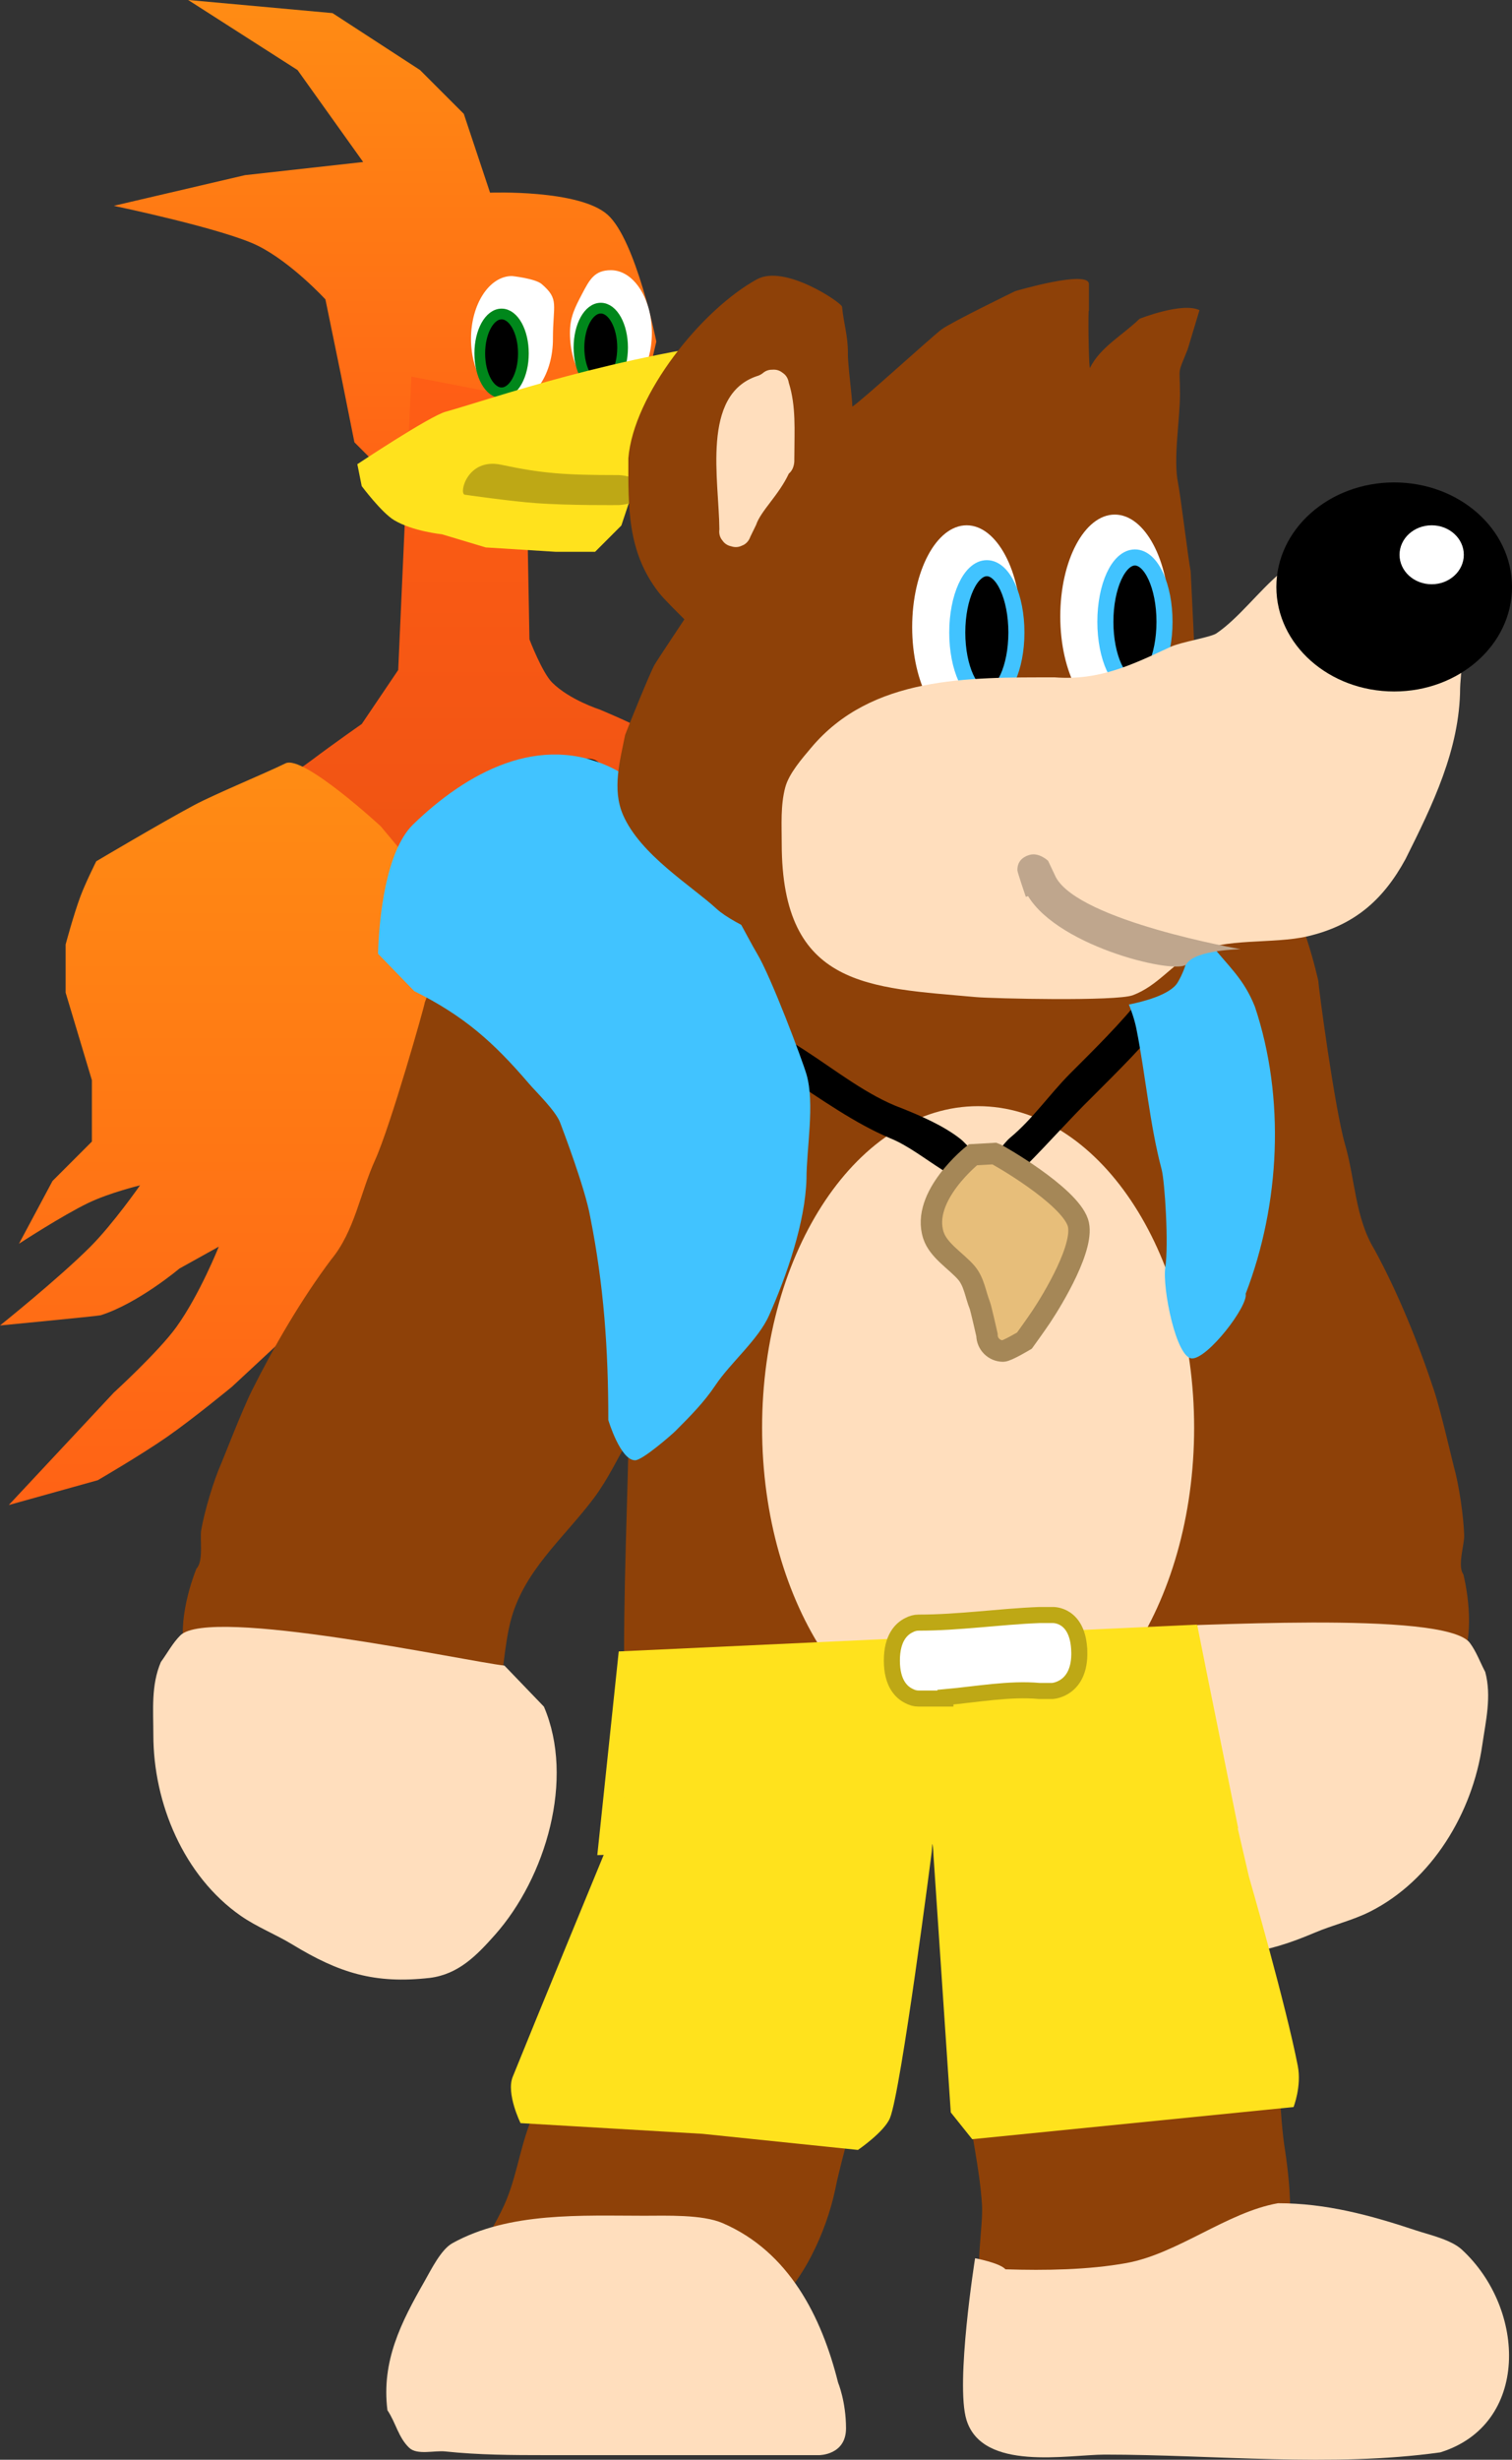 <svg version="1.1" xmlns="http://www.w3.org/2000/svg" xmlns:xlink="http://www.w3.org/1999/xlink" width="141.159" height="229.447"><rect width="100%" height="100%" fill="#333333" stroke="none"/><defs><linearGradient x1="187.819" y1="54.45" x2="187.819" y2="105.104" gradientUnits="userSpaceOnUse" id="color-1"><stop offset="0" stop-color="#ff8c14"/><stop offset="1" stop-color="#ff5e15"/></linearGradient><linearGradient x1="196.494" y1="89.581" x2="196.494" y2="165.971" gradientUnits="userSpaceOnUse" id="color-2"><stop offset="0" stop-color="#ff5e15"/><stop offset="1" stop-color="#e54c12"/></linearGradient><linearGradient x1="175.972" y1="125.585" x2="175.972" y2="201.783" gradientUnits="userSpaceOnUse" id="color-3"><stop offset="0" stop-color="#ff8c14"/><stop offset="1" stop-color="#ff5e15"/></linearGradient></defs><g transform="translate(-151.87,-54.45)"><g data-paper-data="{&quot;isPaintingLayer&quot;:true}" fill="none" fill-rule="nonzero" stroke="none" stroke-width="none" stroke-linecap="none" stroke-linejoin="miter" stroke-miterlimit="10" stroke-dasharray="" stroke-dashoffset="0" font-family="none" font-weight="none" font-size="none" text-anchor="none" style="mix-blend-mode: normal"><g data-paper-data="{&quot;origPos&quot;:null}"><path d="M208.244,105.104h-5.719l-6.945,-0.408l-4.494,-2.86l-2.451,-2.451l-3.677,-3.677l-1.226,-6.128l-1.48,-7.199c0,0 -3.137,-3.422 -6.297,-5.002c-3.16,-1.58 -13.465,-3.73 -13.465,-3.73l12.255,-2.86l11.03,-1.226l-6.128,-8.579l-10.213,-6.536l13.481,1.226l8.17,5.311l4.085,4.085l2.451,7.353c0,0 8.318,-0.32 10.976,2.058c2.658,2.378 4.547,11.831 4.547,11.831l-1.634,6.945z" data-paper-data="{&quot;origPos&quot;:null}" fill="url(#color-1)" stroke="#1f00ff" stroke-width="0" stroke-linecap="round"/><path d="M200.891,91.623l0.408,22.468c0,0 1.182,3.089 2.113,4.02c1.62,1.62 4.423,2.516 4.423,2.516c0,0 2.466,1.019 4.044,1.846c1.77,0.927 4.534,2.647 4.534,2.647c0,0 1.943,1.271 3.013,2.608c1.481,1.852 3.524,5.562 3.524,5.562c0,0 1.14,8.048 0.998,13.374c-0.177,6.631 -1.815,17.264 -1.815,17.264c0,0 -5.176,0.97 -8.837,1.416c-2.875,0.351 -7.911,0.626 -7.911,0.626c0,0 -11.053,-0.094 -11.482,-0.117c-4.181,-0.22 -11.802,-1.109 -11.802,-1.109c0,0 -4.123,-0.824 -6.761,-1.352c-2.144,-0.429 -5.494,-1.099 -5.494,-1.099c0,0 -0.817,-6.883 -0.817,-11.288c0,-3.247 0.545,-9.682 0.545,-9.682l1.498,-7.898l3.132,-3.813c0,0 4.443,-2.515 6.59,-4.125c2.53,-1.897 4.848,-3.5 4.848,-3.5l3.404,-5.038l1.226,-27.37z" data-paper-data="{&quot;origPos&quot;:null}" fill="url(#color-2)" stroke="#1f00ff" stroke-width="0" stroke-linecap="round"/><path d="M203.492,86.054c0,3.234 -1.712,5.855 -3.824,5.855c-2.112,0 -3.824,-2.621 -3.824,-5.855c0,-3.234 1.712,-5.855 3.824,-5.855c0,0 2.172,0.226 2.782,0.754c1.658,1.435 1.041,1.868 1.041,5.101z" data-paper-data="{&quot;origPos&quot;:null}" fill="#ffffff" stroke="none" stroke-width="0" stroke-linecap="butt"/><path d="M200.734,87.416c0,2.03 -0.912,3.677 -2.036,3.677c-1.125,0 -2.036,-1.646 -2.036,-3.677c0,-2.03 0.912,-3.677 2.036,-3.677c1.125,0 2.036,1.646 2.036,3.677z" data-paper-data="{&quot;origPos&quot;:null}" fill="#000000" stroke="#00871b" stroke-width="1" stroke-linecap="butt"/><path d="M212.729,85.51c0,3.234 -1.712,5.855 -3.824,5.855c-2.112,0 -3.824,-2.621 -3.824,-5.855c0,-1.481 0.454,-2.353 1.143,-3.665c0.705,-1.345 1.162,-2.191 2.681,-2.191c2.112,0 3.824,2.621 3.824,5.855z" data-paper-data="{&quot;origPos&quot;:null}" fill="#ffffff" stroke="none" stroke-width="0" stroke-linecap="butt"/><path d="M209.994,86.871c0,2.03 -0.912,3.677 -2.036,3.677c-1.125,0 -2.036,-1.646 -2.036,-3.677c0,-2.03 0.912,-3.677 2.036,-3.677c1.125,0 2.036,1.646 2.036,3.677z" data-paper-data="{&quot;origPos&quot;:null}" fill="#000000" stroke="#00871b" stroke-width="1" stroke-linecap="butt"/><path d="M185.231,97.751c0,0 6.726,-4.473 8.243,-4.895c4.549,-1.267 15.516,-5.234 30.146,-6.962c2.167,-0.256 5.882,0.082 5.662,0.963c-0.558,2.232 -1.43,4.359 -1.43,4.359c0,0 -1.793,2.498 -2.94,3.4c-1.084,0.852 -2.779,1.094 -2.779,1.094c0,0 -2.728,1.279 -4.474,1.749c-2.399,0.646 -6.147,1.11 -6.147,1.11l-1.634,4.902l-2.451,2.451h-3.677l-6.536,-0.408l-4.085,-1.226c0,0 -2.723,-0.272 -4.465,-1.318c-1.18,-0.708 -3.024,-3.176 -3.024,-3.176" data-paper-data="{&quot;origPos&quot;:null}" fill="#ffe21d" stroke="#1f00ff" stroke-width="0" stroke-linecap="round"/><path d="M195.239,100.593c-0.53,-0.201 0.313,-3.451 3.409,-2.794c3.846,0.816 5.942,0.968 10.95,0.968c0,0 2.119,0 2.119,1.398c0,1.398 -2.119,1.398 -2.119,1.398c0,0 -4.576,0.049 -7.694,-0.18c-2.484,-0.183 -6.665,-0.791 -6.665,-0.791z" data-paper-data="{&quot;origPos&quot;:null}" fill="#bea815" stroke="none" stroke-width="0.5" stroke-linecap="butt"/><path d="M195.036,140.644l3.813,7.217l1.226,6.536v11.438l-0.817,8.579c0,0 -2.151,4.264 -3.527,6.296c-1.971,2.91 -5.051,6.367 -5.051,6.367l-6.945,6.536l-12.255,8.17c0,0 6.262,-9.663 7.489,-13.344c1.227,-3.682 0.272,-9.94 0.272,-9.94l-5.719,5.311c0,0 -3.593,2.961 -6.067,4.682c-2.415,1.68 -6.46,4.032 -6.46,4.032l-8.306,2.315l9.804,-10.485c0,0 4.2,-3.836 5.842,-6.117c2.184,-3.033 3.962,-7.5 3.962,-7.5l-3.677,2.043c0,0 -3.854,3.248 -7.353,4.357c-0.227,0.072 -9.396,0.953 -9.396,0.953c0,0 5.46,-4.37 8.431,-7.342c2.13,-2.13 4.641,-5.73 4.641,-5.73c0,0 -2.85,0.688 -4.848,1.651c-2.412,1.163 -6.454,3.796 -6.454,3.796l3.132,-5.855l3.677,-3.677v-5.719l-1.226,-4.085l-1.226,-4.085v-4.494c0,0 0.719,-2.692 1.354,-4.415c0.481,-1.306 1.505,-3.346 1.505,-3.346c0,0 6.108,-3.62 9.145,-5.241c1.926,-1.027 6.566,-2.936 8.527,-3.896c1.651,-0.808 8.881,5.868 8.881,5.868z" data-paper-data="{&quot;origPos&quot;:null}" fill="url(#color-3)" stroke="#1f00ff" stroke-width="0" stroke-linecap="round"/></g><g data-paper-data="{&quot;origPos&quot;:null,&quot;origRot&quot;:0}" stroke="none" stroke-width="0.5" stroke-linecap="butt"><path d="M274.957,145.984c-0.036,0.251 1.517,11.893 2.488,15.227c0.937,3.215 0.938,6.849 2.734,9.779c2.215,4.058 4.115,8.754 5.568,13.147c0.657,1.985 1.724,6.663 1.855,7.125c0.482,1.706 0.905,4.596 0.963,6.413c0.027,0.854 -0.658,2.855 -0.073,3.639c0.542,2.247 1.066,6.686 -0.618,8.67c-5.927,6.981 -16.933,10.266 -25.289,6.273c-5.146,-2.975 -3.328,-9.248 -3.808,-14.159c-0.478,-4.896 -3.807,-8.482 -6.053,-12.583c-1.051,-1.919 -1.738,-4.169 -2.54,-6.205c-0.687,-1.742 -1.909,-3.112 -2.588,-4.81c-0.901,-2.255 -0.717,-4.513 -1.063,-6.833c-0.237,-1.586 -1.114,-3.175 -1.197,-4.783c-0.259,-5.002 0.785,-10.166 1.502,-15.119c0.205,-1.419 0.46,-3.285 1.196,-4.536c0.619,-1.052 4.292,-8.937 5.68,-10.31c4.477,-4.428 12.225,-4.283 17.123,-0.878c2.521,2.53 4.118,9.942 4.118,9.942z" data-paper-data="{&quot;origPos&quot;:null,&quot;index&quot;:null}" fill="#8e4108"/><path d="M258.74,206.147c3.526,0.117 28.03,-1.558 30.352,1.55c0.613,0.82 0.959,1.809 1.439,2.714c0.609,2.278 0.05,4.555 -0.282,6.848c-0.908,6.277 -4.682,12.603 -10.491,15.515c-1.632,0.818 -3.478,1.244 -5.154,1.958c-4.678,1.993 -8.108,2.563 -13.142,1.243c-2.595,-0.713 -4.022,-2.685 -5.436,-4.829c-3.948,-5.988 -5.316,-15.467 -1.485,-21.735z" data-paper-data="{&quot;origPos&quot;:null,&quot;index&quot;:null}" fill="#ffdebd"/></g><g data-paper-data="{&quot;origPos&quot;:null}" stroke="none" stroke-width="0.5" stroke-linecap="butt"><path d="M197.03,138.7c5.336,-2.668 13.025,-1.702 16.821,3.322c1.177,1.558 3.683,9.888 4.145,11.017c0.549,1.344 0.534,3.227 0.534,4.661c0,5.005 0.294,10.265 -0.679,15.178c-0.313,1.58 -1.408,3.026 -1.87,4.562c-0.675,2.247 -0.816,4.507 -2.031,6.61c-0.915,1.584 -2.321,2.764 -3.25,4.39c-1.086,1.9 -2.087,4.028 -3.403,5.777c-2.81,3.737 -6.618,6.808 -7.793,11.586c-1.178,4.792 -0.278,11.26 -5.796,13.468c-8.842,2.755 -19.264,-2.073 -24.13,-9.831c-1.383,-2.204 -0.228,-6.523 0.63,-8.669c0.691,-0.692 0.3,-2.77 0.449,-3.612c0.318,-1.79 1.15,-4.59 1.872,-6.209c0.196,-0.439 1.922,-4.916 2.856,-6.786c2.068,-4.14 4.62,-8.515 7.394,-12.214c2.197,-2.642 2.719,-6.239 4.106,-9.286c1.439,-3.16 4.644,-14.46 4.644,-14.714c0,0 2.643,-7.107 5.5,-9.25z" data-paper-data="{&quot;origPos&quot;:null}" fill="#8e4108"/><path d="M202.651,213.648c2.893,6.751 0.182,15.937 -4.583,21.298c-1.706,1.92 -3.401,3.667 -6.071,4.001c-5.171,0.585 -8.484,-0.471 -12.829,-3.113c-1.557,-0.947 -3.322,-1.633 -4.82,-2.676c-5.332,-3.714 -8.161,-10.516 -8.161,-16.858c0,-2.317 -0.227,-4.651 0.702,-6.818c0.604,-0.827 1.089,-1.756 1.813,-2.48c2.743,-2.743 26.755,2.424 30.261,2.813z" data-paper-data="{&quot;origPos&quot;:null}" fill="#ffdebd"/></g><g data-paper-data="{&quot;origPos&quot;:null}"><path d="M210.134,208.495c0,-8.765 0.5,-17.531 0.5,-26.25c0,-7.513 1.302,-15.246 0.549,-22.76c-0.231,-2.304 -0.549,-4.404 -0.549,-6.74c0.278,-4.343 -2.947,-9.136 -1.201,-13.49c2.62,-6.534 10.617,-4.76 16.451,-4.76c3.9,0 8.771,-0.744 12.536,0.356c2.224,0.65 4.566,2.324 6.704,3.192c3.165,1.286 6.741,2.147 9.277,4.684c1.277,1.339 2.631,2.099 3.684,3.777c1.375,2.192 2.174,19.872 3.25,25.25c1.886,9.43 2.299,19.215 2.299,28.99c0,2.416 0.327,5.197 -0.356,7.536c-0.344,1.178 -2.722,3.35 -3.153,3.665c-1.335,0.974 -4.426,0.549 -5.99,0.549c-4.638,0 -9.142,0.5 -13.75,0.5c-8.925,0 -17.792,-0.5 -26.75,-0.5z" data-paper-data="{&quot;origPos&quot;:null}" fill="#8e4108" stroke="none" stroke-width="0.5" stroke-linecap="butt"/><path d="M263.353,187.633c0,16.569 -9.029,30 -20.167,30c-11.138,0 -20.167,-13.431 -20.167,-30c0,-16.569 9.029,-30 20.167,-30c11.138,0 20.167,13.431 20.167,30z" data-paper-data="{&quot;origPos&quot;:null}" fill="#ffdebd" stroke="none" stroke-width="0" stroke-linecap="butt"/><path d="M261.665,147.762c-0.537,1.401 -0.729,1.4 -0.729,1.4c-2.206,2.758 -4.626,5.139 -7.111,7.624c-2.097,2.055 -4.073,4.31 -6.139,6.376c-0.89,0.89 -1.446,1.845 -2.808,2.018c-3.529,0.449 -6.659,-3.258 -9.921,-4.562c-3.339,-1.411 -6.43,-3.646 -9.465,-5.606c-4.856,-3.137 -9.087,-5.598 -12.678,-10.386c-2.571,-3.534 -5.708,-7.151 -7.535,-11.188c-0.825,-1.824 -0.271,-5.03 0,-6.924c0,0 0.212,-1.485 1.697,-1.273c1.485,0.212 1.273,1.697 1.273,1.697c-0.233,1.634 -0.773,4.52 0,6.076c1.685,3.39 4.632,6.768 6.965,9.812c2.017,2.689 4.731,4.88 7.452,6.773c1.189,0.827 3.057,1.993 4.369,2.841c2.823,1.823 5.858,4.236 9.035,5.394c1.815,0.726 3.905,1.63 5.46,2.854c0.679,0.534 1.623,1.931 2.653,1.947c0.444,0.007 1.245,-1.438 2.017,-2.08c2.044,-1.7 3.632,-3.992 5.501,-5.889c2.41,-2.41 4.749,-4.7 6.889,-7.376l2.208,-1.464c0,0 1.401,0.537 0.864,1.937z" data-paper-data="{&quot;origPos&quot;:null}" fill="#000000" stroke="none" stroke-width="0.5" stroke-linecap="butt"/><path d="M244.739,162.052c0.25,0.083 6.878,3.858 7.755,6.42c0.731,2.132 -2.327,7.168 -3.409,8.793c-0.538,0.807 -1.575,2.238 -1.575,2.238c0,0 -1.627,0.973 -1.996,0.973c-0.828,0 -1.5,-0.672 -1.5,-1.5c0,0 -0.562,-2.498 -0.673,-2.776c-0.407,-1.014 -0.524,-2.185 -1.266,-3.042c-0.934,-1.078 -2.594,-2.055 -3.059,-3.475c-1.198,-3.656 3.687,-7.518 3.687,-7.518z" data-paper-data="{&quot;origPos&quot;:null}" fill="#e7be7a" stroke="#a58757" stroke-width="2" stroke-linecap="butt"/><path d="M187.162,143.415c0.098,-3.508 0.766,-9.551 3.232,-12.018c5.015,-4.875 11.912,-8.696 18.768,-5.232c3.297,1.666 6.593,6.124 8.75,9c1.015,1.435 3.939,7.081 4.622,8.209c1.321,2.183 4.234,9.941 4.628,11.291c0.793,2.715 0,6.941 0,9.75c-0.113,4.055 -1.847,9.039 -3.5,12.75c-1.005,2.257 -3.601,4.403 -5,6.5c-1.066,1.598 -2.383,2.918 -3.732,4.268c-0.333,0.333 -3.077,2.732 -3.768,2.732c-1.381,0 -2.5,-3.75 -2.5,-3.75c0,-6.607 -0.414,-12.575 -1.701,-19.01c-0.473,-2.638 -2.573,-8.144 -2.799,-8.74c-0.416,-1.1 -2.244,-2.859 -2.898,-3.623c-3.347,-3.908 -6.076,-6.319 -10.72,-8.641z" data-paper-data="{&quot;origPos&quot;:null}" fill="#41c3ff" stroke="none" stroke-width="0.5" stroke-linecap="butt"/><path d="M268.164,175.134c0.24,1.147 -3.513,6.032 -5.002,6.032c-1.489,0 -2.794,-6.607 -2.5,-8.5c0.329,-2.113 -0.05,-8.027 -0.341,-9.122c-1.126,-4.242 -1.497,-8.821 -2.361,-13.138c-1.322,-6.611 -11.607,-18.67 -12.386,-19.793c-0.303,-0.233 -4.159,-2.78 -4.159,-2.78c-0.749,-0.432 -0.134,-4.667 1.247,-4.667c0.348,0 4.613,2.291 5.125,2.812c1.627,1.227 3.167,2.585 4.875,3.688c3.024,1.953 5.955,3.223 8.268,6.232c1.53,1.99 2.339,4.503 3.876,6.482c1.692,2.178 3.162,3.293 4.228,5.996c2.829,8.487 2.356,18.384 -0.87,26.759z" data-paper-data="{&quot;origPos&quot;:null}" fill="#41c3ff" stroke="none" stroke-width="0.5" stroke-linecap="butt"/><path d="M238.634,226.495l-31,1l2,-19l54,-2.5l1,5l2.833,14z" data-paper-data="{&quot;origPos&quot;:null}" fill="#ffe21d" stroke="#e7be7a" stroke-width="0" stroke-linecap="round"/><path d="M252.632,208.499c0.1,3.539 -2.498,3.683 -2.498,3.683h-1.25c-2.774,-0.251 -5.81,0.316 -8.75,0.581v0.128h-2.5v0v0c-0.316,0 -0.618,-0.083 -0.897,-0.235c-0.717,-0.345 -1.603,-1.198 -1.603,-3.307c0,-2.109 0.886,-2.962 1.603,-3.307c0.278,-0.152 0.581,-0.235 0.897,-0.235c3.805,0 7.497,-0.56 11.25,-0.708h1.25c0,0 2.398,-0.139 2.498,3.4z" data-paper-data="{&quot;origPos&quot;:null}" fill="#ffffff" stroke="#bea815" stroke-width="1.5" stroke-linecap="butt"/></g><g data-paper-data="{&quot;origPos&quot;:null}" stroke-linecap="butt"><path d="M246.228,237.495c1.892,0.005 3.813,0.169 5.665,-0.202c2.518,-0.14 5.116,-2.333 7.74,-2.799c0.982,-0.174 1.998,-0.05 2.99,0.049c9.614,0.96 8.107,13.825 9.226,20.54c0.535,3.602 0.949,8.58 -0.716,11.911c-1.086,2.171 -4.179,1.807 -6.089,1.966c-5.465,0.456 -9.612,0.807 -14.733,2.855c-4.117,-0.056 -4.955,0.176 -6.678,-3.821c-0.809,-1.877 0.047,-5.836 -0.086,-7.903c-0.222,-3.444 -1.043,-6.69 -1.414,-10.097c-0.371,-3.407 0,-7.066 0,-10.5c0,0 3.73,-2.294 4.095,-2z" data-paper-data="{&quot;origPos&quot;:null}" fill="#8e4108" stroke="none" stroke-width="0.5"/><path d="M240.634,251.495l-1.617,-24.001c0.012,-1.473 -1.518,-9.184 -1.518,-11.023c0,-1.833 27.535,-1.776 27.535,-1.776l3.433,14.8c0,0 3.47,12.023 4.565,17.674c0.365,1.884 -0.398,3.826 -0.398,3.826l-30,3z" data-paper-data="{&quot;origPos&quot;:null}" fill="#ffe21d" stroke="#e7be7a" stroke-width="0"/><path d="M242.902,265.1c0,0 2.306,0.425 2.839,1.032c3.698,0.119 7.736,0.055 11.279,-0.583c4.788,-0.862 9.407,-4.745 14.167,-5.583c4.475,0 8.594,1.109 12.885,2.537c1.21,0.403 3.255,0.853 4.266,1.783c6.063,5.576 6.327,16.344 -2.008,18.922c-10.145,1.416 -21.077,0.208 -31.31,0.208c-3.453,0 -11.426,1.605 -12.921,-3.238c-1.05,-3.403 0.803,-15.078 0.803,-15.078z" data-paper-data="{&quot;origPos&quot;:null}" fill="#ffdebd" stroke="none" stroke-width="0.5"/></g><g data-paper-data="{&quot;origPos&quot;:null}" stroke-linecap="butt"><path d="M210.217,237.995c1.889,0 3.777,0 5.666,0c4.024,0.063 7.89,1.071 11.75,1.5c0.395,0.044 3.429,0.107 4,1.25c0.672,1.344 1.288,2.763 1.5,4.25c0.059,0.412 -0.377,0.814 -0.75,1c-0.167,0.083 -0.191,-0.677 -0.25,-0.5c-0.315,0.946 0.05,1.998 -0.049,2.99c-0.348,3.487 -1.567,6.837 -2.25,10.25c-0.821,3.862 -3.033,8.793 -6.201,11.26c-0.861,0.671 -5.091,0 -6.25,0c-5.833,0 -11.667,0 -17.5,0c-1.357,-1.143 -2.995,-2.018 -4.071,-3.428c-0.272,-0.357 0.329,-0.835 0.5,-1.25c0.747,-1.812 1.817,-3.394 2.627,-5.171c1.081,-2.372 1.418,-4.995 2.322,-7.441c0.513,-1.387 1.486,-2.293 1.968,-3.396c0.98,-2.242 3.286,-11.049 3.286,-11.049l0.3,-0.025c0.427,-0.493 1.121,-0.889 2.229,-0.705c0.5,0.083 0.882,0.251 1.173,0.466z" data-paper-data="{&quot;origPos&quot;:null}" fill="#8e4108" stroke="none" stroke-width="0.5"/><path d="M234.961,252.01c-0.518,1.295 -2.994,2.985 -2.994,2.985l-14.5,-1.5l-17,-1c0,0 -1.358,-2.758 -0.734,-4.31c1.782,-4.432 8.901,-21.69 8.901,-21.69l3.933,-11.4c0,0 27.415,0.128 27.415,0.135c0,1.78 -1.087,10.704 -1.117,11.893c0,0 -2.861,22.279 -3.904,24.887z" data-paper-data="{&quot;origPos&quot;:null}" fill="#ffe21d" stroke="#e7be7a" stroke-width="0"/><path d="M230.853,280.966c0,2.5 -2.5,2.5 -2.5,2.5c-8.5,0 -17,0 -25.5,0c-3.171,0 -6.259,-0.014 -9.415,-0.346c-1.01,-0.106 -2.624,0.363 -3.361,-0.336c-1.024,-0.972 -1.248,-2.339 -2.038,-3.508c-0.573,-4.584 1.277,-8.201 3.477,-12.05c0.587,-1.028 1.516,-2.933 2.583,-3.527c5.298,-2.944 12.096,-2.566 17.921,-2.566c2.027,0 5.404,-0.135 7.31,0.686c6.196,2.668 9.244,8.724 10.782,14.874c0,0 0.741,1.773 0.741,4.273z" data-paper-data="{&quot;origPos&quot;:null}" fill="#ffdebd" stroke="none" stroke-width="0.5"/></g><g data-paper-data="{&quot;origPos&quot;:null}" stroke-linecap="butt"><path d="M263.53,118.7c0,5.773 -0.5,11.541 -0.5,17.25c0,3.354 0.586,7.117 -1.214,10.144c-0.692,1.164 -3.302,1.809 -4.546,2.058c-3.749,0.643 -11.516,0.663 -15.269,-0.08c-3.753,-0.743 -19.955,-5.829 -23.239,-8.853c-2.308,-2.125 -7.126,-5.042 -8.732,-8.768c-1.025,-2.378 -0.285,-5.022 0.199,-7.44c0.311,-0.842 2.302,-5.74 2.734,-6.527c0.21,-0.383 2.806,-4.259 2.8,-4.264c-0.609,-0.609 -1.919,-1.894 -2.376,-2.482c-2.982,-3.832 -2.856,-7.979 -2.856,-12.536c0.488,-5.943 6.82,-13.857 12.01,-16.701c2.6,-1.425 7.904,2.189 7.942,2.561c0.164,1.632 0.549,2.673 0.549,4.34c-0.037,0.969 0.41,4.086 0.409,4.973c0.589,-0.291 7.422,-6.517 8.323,-7.191c0.901,-0.673 6.882,-3.576 6.882,-3.576c0,0 6.886,-2.037 6.886,-0.656v2.5h-0.027c-0.056,1.504 0.038,5.483 0.123,5.313c0.975,-1.941 2.952,-2.968 4.636,-4.581c0.005,-0.005 3.97,-1.578 5.589,-0.804l-1.1,3.65c-1.006,2.515 -0.721,1.422 -0.721,4.172c0,2.458 -0.649,6.021 -0.179,8.322c0.242,1.184 0.944,7.043 1.179,8.228c0,0 0.5,10.117 0.5,10.95z" data-paper-data="{&quot;origPos&quot;:null}" fill="#8e4108" stroke="none" stroke-width="0.5"/><path d="M247.203,112.95c0,5.247 -2.277,9.5 -5.087,9.5c-2.809,0 -5.087,-4.253 -5.087,-9.5c0,-5.247 2.277,-9.5 5.087,-9.5c2.809,0 5.087,4.253 5.087,9.5z" data-paper-data="{&quot;origPos&quot;:null}" fill="#ffffff" stroke="none" stroke-width="0"/><path d="M244,119.45c-1.524,0 -2.76,-2.686 -2.76,-6c0,-3.314 1.236,-6 2.76,-6c1.524,0 2.76,2.686 2.76,6c0,3.314 -1.236,6 -2.76,6z" data-paper-data="{&quot;origPos&quot;:null}" fill="#000000" stroke="#41c3ff" stroke-width="1.5"/><path d="M261.03,111.95c0,5.247 -2.277,9.5 -5.087,9.5c-2.809,0 -5.087,-4.253 -5.087,-9.5c0,-5.247 2.277,-9.5 5.087,-9.5c2.809,0 5.087,4.253 5.087,9.5z" data-paper-data="{&quot;origPos&quot;:null}" fill="#ffffff" stroke="none" stroke-width="0"/><path d="M257.827,118.45c-1.524,0 -2.76,-2.686 -2.76,-6c0,-3.314 1.236,-6 2.76,-6c1.524,0 2.76,2.686 2.76,6c0,3.314 -1.236,6 -2.76,6z" data-paper-data="{&quot;origPos&quot;:null}" fill="#000000" stroke="#41c3ff" stroke-width="1.5"/><path d="M288.186,114.466c0.4,0.683 0.005,3.378 0,4.167c-0.033,5.718 -2.57,10.896 -5.097,15.951c-2.093,3.838 -4.786,6.176 -9.127,7.2c-3.221,0.76 -7.803,0.103 -10.676,1.603c-2.08,1.086 -3.325,3.017 -5.658,3.897c-1.543,0.582 -13.079,0.316 -14.669,0.172c-9.856,-0.897 -18.107,-0.824 -18.107,-14.323c0,-1.736 -0.123,-3.541 0.329,-5.24c0.345,-1.295 1.571,-2.687 2.417,-3.693c5.634,-6.711 14.67,-6.566 22.754,-6.566c4.152,0.312 7.204,-1.166 10.789,-2.841c0.984,-0.459 3.75,-0.894 4.291,-1.26c2.051,-1.386 4.001,-3.998 5.987,-5.653c0,0 14.008,1.872 16.767,6.587z" data-paper-data="{&quot;origPos&quot;:null}" fill="#ffdebd" stroke="none" stroke-width="0.5"/><path d="M262.65,144.364c-0.643,1.09 -11.864,-1.479 -14.8,-6.323l-0.211,0.066c0,0 -0.786,-2.296 -0.786,-2.474c0,-0.019 0,-0.038 0.001,-0.057c0,-0.445 0.173,-1.052 1.022,-1.345c0.04,-0.014 0.081,-0.027 0.122,-0.039c0.866,-0.248 1.705,0.535 1.721,0.555l0.731,1.543c2.247,4.095 17.254,6.7 17.254,6.7c0,0 -4.281,0.064 -5.055,1.374z" data-paper-data="{&quot;origPos&quot;:null}" fill="#bfa68d" stroke="none" stroke-width="0.5"/><path d="M293.03,109.2c0,5.385 -4.925,9.75 -11,9.75c-6.075,0 -11,-4.365 -11,-9.75c0,-5.385 4.925,-9.75 11,-9.75c6.075,0 11,4.365 11,9.75z" data-paper-data="{&quot;origPos&quot;:null}" fill="#000000" stroke="none" stroke-width="0"/><path d="M288.53,106.2c0,1.519 -1.343,2.75 -3,2.75c-1.657,0 -3,-1.231 -3,-2.75c0,-1.519 1.343,-2.75 3,-2.75c1.657,0 3,1.231 3,2.75z" data-paper-data="{&quot;origPos&quot;:null}" fill="#ffffff" stroke="none" stroke-width="0"/><path d="M226.03,96.95l-0.004,0.393c0,0 0.058,0.815 -0.512,1.285c-0.947,2.027 -2.617,3.466 -3.061,4.797l-0.528,1.081c-0.111,0.317 -0.341,0.684 -0.812,0.852c-0.259,0.123 -0.585,0.179 -0.971,0.054c-0.397,-0.083 -0.652,-0.293 -0.816,-0.529c-0.298,-0.346 -0.338,-0.737 -0.296,-1.054c-0.03,-4.576 -1.72,-12.554 3.526,-14.302c0,0 0.224,-0.044 0.511,-0.254c0.213,-0.194 0.509,-0.345 0.912,-0.337c0.402,-0.035 0.707,0.095 0.933,0.274c0.388,0.246 0.541,0.604 0.592,0.92c0.702,2.231 0.527,4.488 0.527,6.82z" data-paper-data="{&quot;origPos&quot;:null}" fill="#ffdebd" stroke="none" stroke-width="0.5"/></g></g></g></svg>
